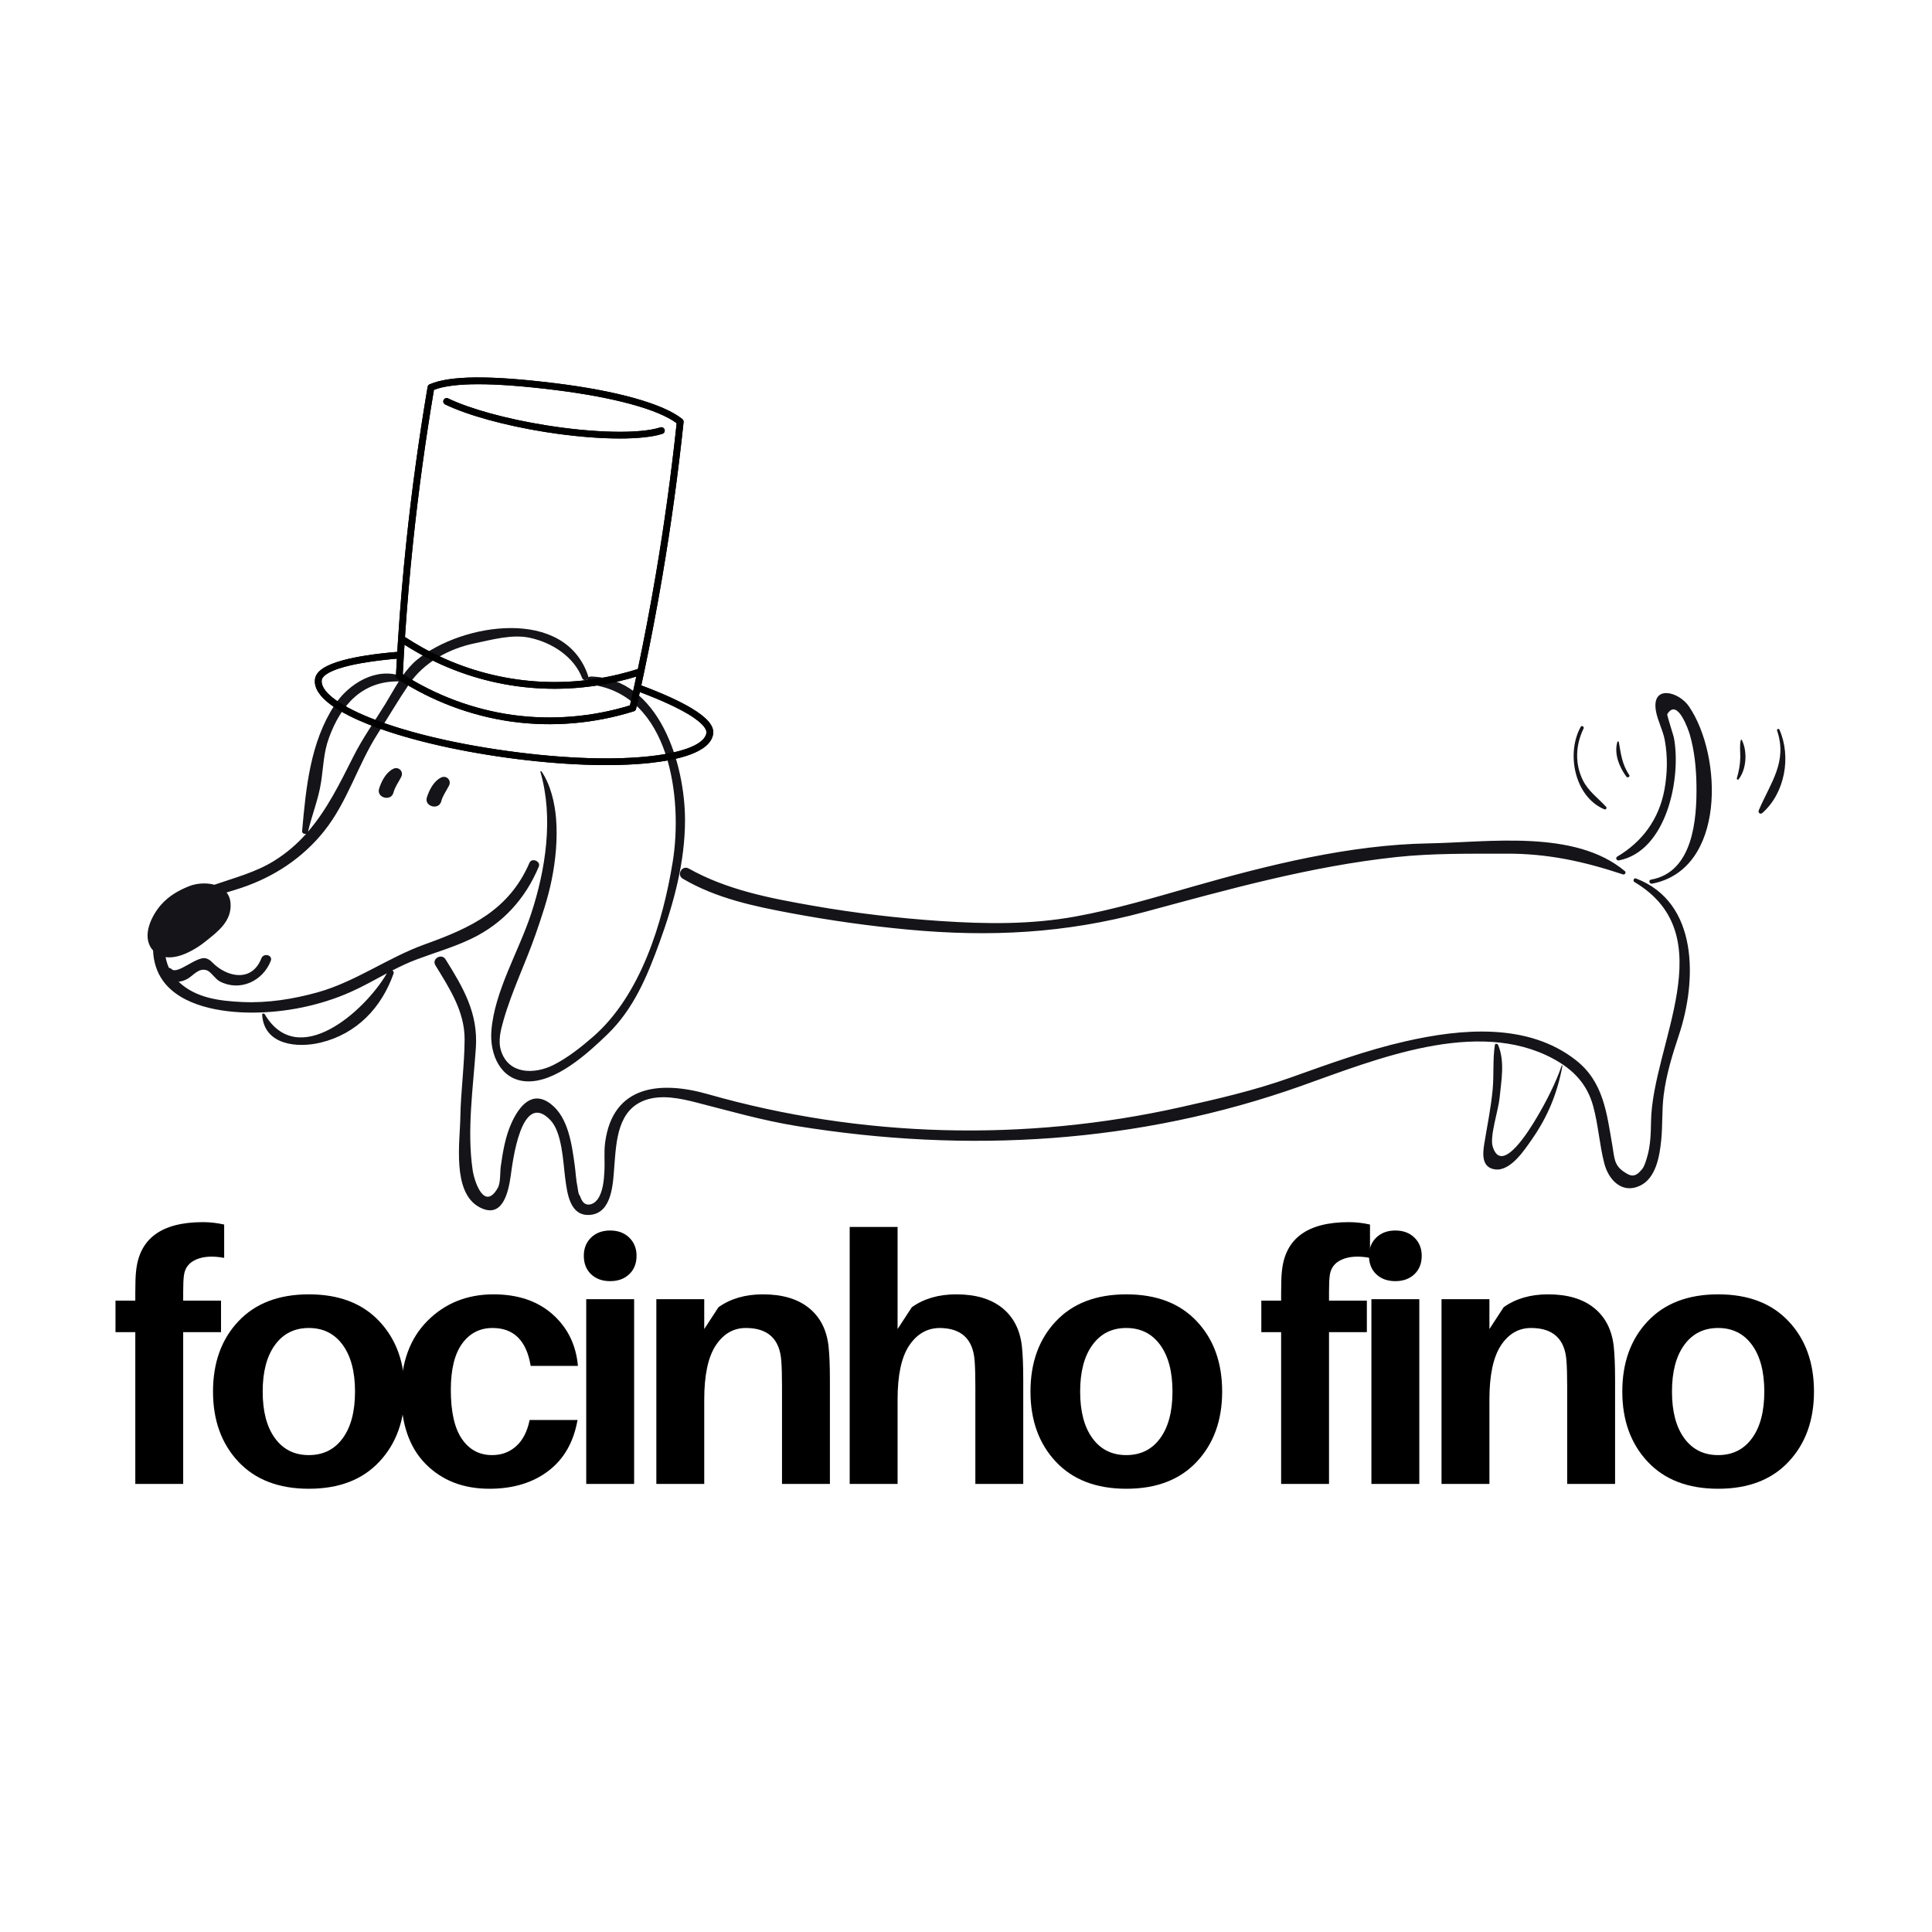<svg xmlns="http://www.w3.org/2000/svg" xmlns:xlink="http://www.w3.org/1999/xlink" zoomAndPan="magnify" viewBox="0 0 375 375" preserveAspectRatio="xMidYMid meet" version="1.0"><defs><g/><clipPath id="90fc2389fb"><path d="M 61 73 L 139 73 L 139 149 L 61 149 Z M 61 73 " clip-rule="nonzero"/></clipPath><clipPath id="60f8a0e72d"><path d="M 69.785 68.965 L 147.059 79.586 L 137.051 152.402 L 59.777 141.781 Z M 69.785 68.965 " clip-rule="nonzero"/></clipPath><clipPath id="3402e1c7c6"><path d="M 69.785 68.965 L 147.059 79.586 L 137.051 152.402 L 59.777 141.781 Z M 69.785 68.965 " clip-rule="nonzero"/></clipPath><clipPath id="896fc656df"><path d="M 69.785 68.965 L 147.059 79.586 L 137.051 152.402 L 59.777 141.781 Z M 69.785 68.965 " clip-rule="nonzero"/></clipPath></defs><path fill="#151419" d="M 73.586 153.066 C 74.055 151.613 74.902 149.934 76.332 149.227 C 77.363 148.715 78.398 149.742 77.883 150.781 C 77.367 151.824 76.676 152.688 76.371 153.84 C 75.898 155.645 73.012 154.844 73.586 153.066 Z M 82.859 154.762 C 83.332 153.312 84.176 151.629 85.605 150.922 C 86.637 150.41 87.676 151.438 87.156 152.477 C 86.641 153.52 85.949 154.383 85.648 155.531 C 85.172 157.34 82.285 156.535 82.859 154.762 Z M 59.789 161.418 C 60.543 158.145 61.824 155.117 62.328 151.75 C 62.766 148.859 62.812 146.098 63.809 143.332 C 66.215 136.637 70.449 132.156 77.41 132.262 C 76.477 133.723 75.637 135.262 74.746 136.715 C 72.664 140.094 70.41 143.234 68.617 146.789 C 65.957 152.07 63.461 157.168 59.789 161.418 Z M 29.52 184.262 C 29.578 184.336 29.648 184.395 29.711 184.465 C 29.781 186.594 30.414 188.691 31.652 190.395 C 35.273 195.367 43.102 196.531 48.789 196.547 C 55.301 196.562 62.082 195.199 68.035 192.555 C 70.465 191.473 72.762 190.164 75.094 188.922 C 70.805 196.289 57.82 207.816 51.367 196.836 C 51.242 196.625 50.871 196.703 50.887 196.965 C 51.254 202.883 57.746 203.473 62.281 202.359 C 69.223 200.66 74.039 195.641 76.391 188.969 C 76.48 188.703 76.359 188.488 76.168 188.359 C 77.676 187.582 79.207 186.852 80.812 186.25 C 84.391 184.902 88.09 183.848 91.539 182.184 C 97.625 179.254 101.988 174.418 104.578 168.211 C 105.012 167.176 103.223 166.434 102.781 167.449 C 98.793 176.648 91.418 180.078 82.484 183.285 C 75.281 185.871 69.012 190.566 61.613 192.621 C 56.895 193.93 51.941 194.719 47.035 194.492 C 42.629 194.285 37.996 193.734 34.664 190.551 C 35.199 190.508 35.762 190.332 36.352 190.012 C 37.535 189.375 38.543 187.781 40.16 188.34 C 40.922 188.605 41.793 190.031 42.641 190.48 C 46.547 192.539 51.02 190.441 52.555 186.508 C 52.996 185.375 51.172 184.887 50.734 186.008 C 48.988 190.48 44.605 189.75 41.82 187.375 C 41.152 186.809 40.797 186.219 39.93 186.008 C 38.152 185.57 34.438 189.238 33.305 188.105 C 33.141 187.945 32.965 187.883 32.785 187.855 C 32.488 187.191 32.277 186.488 32.141 185.773 C 34.758 186.152 37.93 184.297 39.828 182.781 C 42.258 180.844 45.055 178.793 44.742 175.223 C 44.672 174.414 44.395 173.758 43.98 173.227 C 44.961 172.93 45.934 172.637 46.891 172.316 C 53.176 170.199 58.711 166.566 62.887 161.352 C 67.461 155.641 69.414 148.504 73.32 142.398 C 75.355 139.223 77.281 135.922 79.395 132.805 C 82.27 128.555 87.184 125.883 92.152 124.863 C 95.59 124.156 99.406 123.047 102.887 123.805 C 107.129 124.727 111.379 127.434 112.992 131.602 C 113.172 132.055 113.691 132.113 113.996 131.902 C 113.938 132.316 114.188 132.809 114.727 132.883 C 130.078 134.902 132.559 155.074 130.57 167.312 C 128.652 179.098 124.355 193.18 115.133 201.215 C 112.832 203.223 110.145 205.355 107.375 206.734 C 103.805 208.512 98.742 208.629 97.25 203.949 C 96.633 202.016 97.199 199.914 97.727 198.047 C 99.355 192.34 102.027 186.918 103.973 181.312 C 105.184 177.816 106.379 174.301 107.102 170.668 C 107.867 166.832 108.242 162.805 107.934 158.898 C 107.691 155.867 106.855 152.27 105.109 149.73 C 105.035 149.625 104.852 149.688 104.891 149.824 C 107.473 158.711 105.918 168.809 103.066 177.441 C 100.672 184.688 95.992 192.367 95.379 200.043 C 95.02 204.547 97.062 209.566 102.105 209.883 C 107.758 210.234 114.07 204.465 117.855 200.812 C 122.996 195.859 125.621 189.496 128.023 182.895 C 130.781 175.309 132.953 167.344 132.961 159.207 C 132.965 148.309 127.992 131.691 114.727 131.312 C 114.5 131.305 114.332 131.379 114.211 131.484 C 114.211 131.418 114.207 131.348 114.184 131.273 C 109.723 117.648 89.512 120.988 80.949 128.055 C 79.824 128.98 78.898 130.098 78.062 131.293 C 73.098 129.383 67.695 132.648 64.938 136.867 C 60.23 144.062 59.387 152.879 58.641 161.301 C 58.598 161.762 59.09 161.953 59.445 161.82 C 57.664 163.816 55.602 165.617 53.113 167.148 C 49.59 169.32 45.52 170.379 41.605 171.73 C 40.02 171.289 38.133 171.441 36.703 172.008 C 34.641 172.828 32.816 173.887 31.328 175.543 C 29.391 177.699 27.469 181.684 29.52 184.262 Z M 311.371 157.078 C 305.57 154.582 303.98 146.184 306.809 141.09 C 307.012 140.723 307.543 141.047 307.367 141.418 C 305.832 144.574 305.656 148.145 307.184 151.34 C 308.262 153.578 310.125 154.832 311.738 156.598 C 311.984 156.871 311.68 157.211 311.371 157.078 Z M 315.668 150.738 C 314.312 148.895 313.254 146.324 313.926 144.016 C 313.965 143.883 314.184 143.863 314.211 144.016 C 314.621 146.352 314.848 148.387 316.227 150.41 C 316.465 150.758 315.91 151.066 315.668 150.738 Z M 344.926 141.793 C 344.836 141.531 345.266 141.34 345.379 141.602 C 347.715 146.848 346.469 153.945 342.059 157.809 C 341.668 158.148 341.188 157.73 341.375 157.285 C 343.625 151.969 347.004 147.918 344.926 141.793 Z M 337.891 143.637 C 337.91 143.555 338.035 143.535 338.074 143.613 C 339.215 145.809 338.996 149.348 337.453 151.273 C 337.324 151.441 337.062 151.262 337.117 151.078 C 337.5 149.758 337.766 148.418 337.789 147.039 C 337.805 145.91 337.621 144.738 337.891 143.637 Z M 320.648 171.523 C 320.137 171.621 319.922 170.828 320.434 170.742 C 328.637 169.305 329.387 159.004 329.281 152.32 C 329.23 149.047 328.895 145.68 327.973 142.527 C 327.805 141.945 325.609 135.289 323.609 138.633 C 323.531 138.766 324.84 142.844 324.898 143.16 C 326.375 150.961 323.527 165.203 314.223 167.004 C 313.785 167.09 313.496 166.508 313.906 166.262 C 318.797 163.379 322 158.977 323.055 153.344 C 323.645 150.191 323.719 146.816 323.129 143.648 C 322.773 141.727 321.77 139.949 321.426 138.059 C 320.473 132.867 325.805 134.137 327.844 137.141 C 334.348 146.711 335.008 168.781 320.648 171.523 Z M 289.723 211.484 C 289.992 208.598 289.719 205.688 290.152 202.836 C 290.211 202.469 290.684 202.578 290.789 202.836 C 292.133 206.062 291.398 209.758 291.062 213.172 C 290.84 215.43 289.141 220.547 289.719 222.5 C 291.465 228.398 297.141 218.828 298.242 216.984 C 300.074 213.91 301.98 210.199 303.125 206.828 C 303.156 206.738 303.285 206.773 303.27 206.867 C 302.281 212.207 300.43 216.719 297.316 221.184 C 295.918 223.188 293.152 227.43 290.148 226.973 C 287.594 226.586 287.766 224.051 288.09 222.047 C 288.664 218.512 289.387 215.07 289.723 211.484 Z M 86.48 186.207 C 89.973 191.793 92.824 196.68 92.363 203.418 C 91.836 211.098 90.613 219.398 91.734 227.059 C 92.078 229.43 94.023 235.109 96.613 230.586 C 97.195 229.57 97.039 227.52 97.199 226.387 C 97.613 223.52 98.078 220.617 99.289 217.957 C 100.812 214.613 103.34 211.508 106.941 214.305 C 110.324 216.93 111 222.207 111.547 226.129 C 111.742 227.547 111.801 229.043 112.098 230.438 C 112.184 230.848 112.23 231.809 112.547 232.078 C 112.871 232.941 113.254 233.887 114.359 233.801 C 115.012 233.75 115.59 233.328 115.98 232.801 C 117.035 231.379 117.23 229.031 117.316 227.309 C 117.414 225.465 117.211 223.574 117.457 221.738 C 118.969 210.523 128.289 209.773 137.445 212.387 C 167.211 220.871 198.977 221.652 229.121 214.91 C 236.367 213.289 243.434 211.668 250.438 209.176 C 257.805 206.555 265.18 203.848 272.82 202.113 C 283.664 199.648 296.566 198.477 305.875 205.777 C 311.281 210.012 311.867 216.09 312.988 222.527 C 313.344 224.562 313.262 226.098 315.078 227.359 C 316.512 228.359 317.332 228.629 318.695 226.98 C 319.18 226.398 319.43 225.465 319.648 224.766 C 320.371 222.473 320.422 220.012 320.465 217.629 C 320.734 202.719 334.68 181.566 317.242 171.199 C 316.887 170.988 317.121 170.352 317.535 170.508 C 329.77 175.141 329.363 190.453 325.883 200.883 C 324.605 204.711 323.426 208.539 322.918 212.555 C 322.555 215.453 322.734 218.359 322.445 221.258 C 322.145 224.312 321.457 228.641 318.352 230.133 C 314.844 231.824 312.215 229 311.395 225.828 C 310.457 222.188 310.23 218.379 309.246 214.738 C 308.066 210.387 305.352 207.578 301.422 205.469 C 286.648 197.551 267.062 205.625 252.645 210.75 C 220.984 222.012 187.711 223.926 154.672 218.566 C 147.941 217.473 141.668 215.652 135.102 213.977 C 132.039 213.195 128.508 212.445 125.41 213.473 C 119.898 215.309 119.633 221.395 119.246 226.277 C 118.992 229.516 118.879 235.43 114.559 235.805 C 110.59 236.152 110.086 231.578 109.699 228.641 C 109.297 225.578 109.125 219.805 106.824 217.406 C 101.156 211.48 99.492 225.637 99.129 228.227 C 98.676 231.465 97.52 236.723 93.035 234.305 C 87.707 231.43 89.277 221.621 89.352 216.855 C 89.438 211.816 90.156 206.773 90.18 201.75 C 90.203 196.328 87.254 191.844 84.512 187.363 C 83.738 186.105 85.703 184.961 86.48 186.207 Z M 315.395 169.094 C 305.68 160.93 288.973 163.492 277.289 163.699 C 261.98 163.969 246.309 167.863 231.664 172.043 C 224.094 174.203 216.523 176.477 208.762 177.891 C 200.035 179.477 191.402 179.359 182.59 178.773 C 174.293 178.219 166.02 177.238 157.828 175.809 C 149.504 174.352 141.125 172.758 133.68 168.578 C 132.395 167.859 131.258 169.812 132.527 170.555 C 139.023 174.375 146.371 175.914 153.699 177.277 C 161.18 178.672 168.723 179.734 176.297 180.438 C 192.156 181.91 206.727 181.172 222.133 177.02 C 238.348 172.648 254.262 168.16 271.023 166.355 C 278.074 165.598 285.301 165.715 292.395 165.695 C 300.453 165.668 307.441 167.207 315.027 169.727 C 315.375 169.844 315.688 169.34 315.395 169.094 " fill-opacity="1" fill-rule="nonzero"/><g clip-path="url(#90fc2389fb)"><g clip-path="url(#60f8a0e72d)"><g clip-path="url(#3402e1c7c6)"><g clip-path="url(#896fc656df)"><path fill="#000000" d="M 86.105 77.633 C 86.266 77.305 86.656 77.168 86.98 77.328 C 91.207 79.367 98.297 81.316 105.949 82.543 C 115.492 84.07 124.211 84.234 128.168 82.957 C 128.512 82.848 128.879 83.035 128.992 83.379 C 129.102 83.723 128.914 84.094 128.57 84.203 C 124.789 85.422 116.973 85.406 108.223 84.203 C 107.402 84.09 106.578 83.969 105.742 83.836 C 97.969 82.59 90.742 80.598 86.41 78.504 C 86.086 78.348 85.949 77.957 86.105 77.633 Z M 138.422 142.434 C 137.922 146.07 131.473 147.516 126.148 148.09 C 118.797 148.883 108.949 148.523 98.414 147.074 C 87.883 145.625 78.301 143.316 71.438 140.57 C 66.465 138.582 60.645 135.449 61.145 131.812 C 61.355 130.281 63.133 129.086 66.578 128.156 C 69.211 127.441 72.754 126.895 77.109 126.527 C 77.164 125.664 77.215 124.805 77.273 123.934 C 77.684 117.625 78.23 111.25 78.891 104.98 C 79.941 95.02 81.324 84.965 83 75.09 C 83.035 74.871 83.18 74.684 83.383 74.598 C 87.328 72.891 95.059 72.82 107.723 74.379 C 119.785 75.859 128.789 78.391 132.426 81.328 C 132.582 81.445 132.68 81.629 132.684 81.832 C 132.684 81.859 132.684 81.887 132.684 81.914 C 132.684 81.914 132.684 81.914 132.684 81.918 C 131.633 91.879 130.25 101.938 128.574 111.809 C 127.52 118.023 126.324 124.312 125.02 130.496 C 124.84 131.348 124.656 132.195 124.473 133.035 C 128.57 134.566 131.836 136.051 134.18 137.445 C 137.242 139.273 138.633 140.902 138.422 142.434 Z M 78.418 126.613 C 78.332 128.074 78.254 129.5 78.184 130.859 C 84.574 134.965 91.879 137.691 99.332 138.746 C 99.402 138.758 99.477 138.77 99.551 138.777 C 107.09 139.816 114.93 139.172 122.273 136.918 C 122.57 135.598 122.879 134.203 123.191 132.766 C 123.293 132.289 123.398 131.805 123.5 131.324 C 122.473 131.637 121.422 131.922 120.371 132.172 C 113.742 133.766 106.996 134.105 100.324 133.191 C 100.301 133.188 100.277 133.184 100.254 133.18 C 93.605 132.258 87.227 130.113 81.293 126.801 C 80.352 126.273 79.418 125.719 78.512 125.141 C 78.48 125.633 78.449 126.125 78.418 126.613 Z M 80.195 105.117 C 79.547 111.242 79.016 117.473 78.605 123.641 C 79.684 124.348 80.797 125.023 81.934 125.66 C 87.723 128.891 93.949 130.984 100.434 131.883 C 100.457 131.887 100.48 131.891 100.504 131.895 C 107.012 132.789 113.594 132.453 120.066 130.898 C 121.328 130.594 122.586 130.242 123.812 129.852 C 125.082 123.805 126.25 117.66 127.281 111.59 C 128.934 101.863 130.297 91.961 131.34 82.141 C 127.723 79.441 119.102 77.094 107.562 75.676 C 95.664 74.215 88.02 74.211 84.23 75.668 C 82.586 85.398 81.23 95.305 80.195 105.117 Z M 137.121 142.254 C 137.18 141.828 136.945 140.617 133.508 138.57 C 131.297 137.254 128.078 135.789 124.191 134.328 C 123.949 135.449 123.703 136.539 123.469 137.578 C 123.469 137.586 123.465 137.594 123.461 137.598 C 123.457 137.617 123.449 137.637 123.441 137.656 C 123.434 137.68 123.426 137.699 123.418 137.719 C 123.41 137.734 123.402 137.75 123.391 137.766 C 123.379 137.785 123.367 137.805 123.355 137.824 C 123.344 137.84 123.332 137.852 123.316 137.867 C 123.305 137.883 123.289 137.898 123.273 137.914 C 123.258 137.926 123.242 137.938 123.227 137.949 C 123.211 137.965 123.191 137.977 123.172 137.988 C 123.156 138 123.141 138.008 123.125 138.016 C 123.102 138.027 123.078 138.035 123.055 138.047 C 123.047 138.051 123.035 138.055 123.027 138.059 C 115.398 140.457 107.223 141.156 99.371 140.074 C 99.297 140.066 99.223 140.055 99.148 140.043 C 91.383 138.941 83.777 136.074 77.152 131.754 C 76.957 131.625 76.844 131.402 76.855 131.172 C 76.906 130.102 76.969 128.988 77.035 127.848 C 72.898 128.207 69.402 128.746 66.922 129.418 C 63.055 130.461 62.504 131.566 62.445 131.992 C 61.871 136.152 75.531 142.605 98.594 145.777 C 121.656 148.949 136.551 146.418 137.121 142.254 Z M 137.121 142.254 " fill-opacity="1" fill-rule="nonzero"/><path fill="#000000" d="M 86.105 77.633 C 86.266 77.305 86.656 77.168 86.98 77.328 C 91.207 79.367 98.297 81.316 105.949 82.543 C 115.492 84.07 124.211 84.234 128.168 82.957 C 128.512 82.848 128.879 83.035 128.992 83.379 C 129.102 83.723 128.914 84.094 128.57 84.203 C 124.789 85.422 116.973 85.406 108.223 84.203 C 107.402 84.09 106.578 83.969 105.742 83.836 C 97.969 82.59 90.742 80.598 86.41 78.504 C 86.086 78.348 85.949 77.957 86.105 77.633 Z M 138.422 142.434 C 137.922 146.07 131.473 147.516 126.148 148.09 C 118.797 148.883 108.949 148.523 98.414 147.074 C 87.883 145.625 78.301 143.316 71.438 140.57 C 66.465 138.582 60.645 135.449 61.145 131.812 C 61.355 130.281 63.133 129.086 66.578 128.156 C 69.211 127.441 72.754 126.895 77.109 126.527 C 77.164 125.664 77.215 124.805 77.273 123.934 C 77.684 117.625 78.23 111.25 78.891 104.98 C 79.941 95.02 81.324 84.965 83 75.09 C 83.035 74.871 83.18 74.684 83.383 74.598 C 87.328 72.891 95.059 72.82 107.723 74.379 C 119.785 75.859 128.789 78.391 132.426 81.328 C 132.582 81.445 132.68 81.629 132.684 81.832 C 132.684 81.859 132.684 81.887 132.684 81.914 C 132.684 81.914 132.684 81.914 132.684 81.918 C 131.633 91.879 130.25 101.938 128.574 111.809 C 127.52 118.023 126.324 124.312 125.02 130.496 C 124.84 131.348 124.656 132.195 124.473 133.035 C 128.57 134.566 131.836 136.051 134.18 137.445 C 137.242 139.273 138.633 140.902 138.422 142.434 Z M 78.418 126.613 C 78.332 128.074 78.254 129.5 78.184 130.859 C 84.574 134.965 91.879 137.691 99.332 138.746 C 99.402 138.758 99.477 138.77 99.551 138.777 C 107.09 139.816 114.93 139.172 122.273 136.918 C 122.57 135.598 122.879 134.203 123.191 132.766 C 123.293 132.289 123.398 131.805 123.5 131.324 C 122.473 131.637 121.422 131.922 120.371 132.172 C 113.742 133.766 106.996 134.105 100.324 133.191 C 100.301 133.188 100.277 133.184 100.254 133.18 C 93.605 132.258 87.227 130.113 81.293 126.801 C 80.352 126.273 79.418 125.719 78.512 125.141 C 78.48 125.633 78.449 126.125 78.418 126.613 Z M 80.195 105.117 C 79.547 111.242 79.016 117.473 78.605 123.641 C 79.684 124.348 80.797 125.023 81.934 125.66 C 87.723 128.891 93.949 130.984 100.434 131.883 C 100.457 131.887 100.48 131.891 100.504 131.895 C 107.012 132.789 113.594 132.453 120.066 130.898 C 121.328 130.594 122.586 130.242 123.812 129.852 C 125.082 123.805 126.25 117.66 127.281 111.59 C 128.934 101.863 130.297 91.961 131.34 82.141 C 127.723 79.441 119.102 77.094 107.562 75.676 C 95.664 74.215 88.02 74.211 84.23 75.668 C 82.586 85.398 81.23 95.305 80.195 105.117 Z M 137.121 142.254 C 137.18 141.828 136.945 140.617 133.508 138.57 C 131.297 137.254 128.078 135.789 124.191 134.328 C 123.949 135.449 123.703 136.539 123.469 137.578 C 123.469 137.586 123.465 137.594 123.461 137.598 C 123.457 137.617 123.449 137.637 123.441 137.656 C 123.434 137.68 123.426 137.699 123.418 137.719 C 123.41 137.734 123.402 137.75 123.391 137.766 C 123.379 137.785 123.367 137.805 123.355 137.824 C 123.344 137.84 123.332 137.852 123.316 137.867 C 123.305 137.883 123.289 137.898 123.273 137.914 C 123.258 137.926 123.242 137.938 123.227 137.949 C 123.211 137.965 123.191 137.977 123.172 137.988 C 123.156 138 123.141 138.008 123.125 138.016 C 123.102 138.027 123.078 138.035 123.055 138.047 C 123.047 138.051 123.035 138.055 123.027 138.059 C 115.398 140.457 107.223 141.156 99.371 140.074 C 99.297 140.066 99.223 140.055 99.148 140.043 C 91.383 138.941 83.777 136.074 77.152 131.754 C 76.957 131.625 76.844 131.402 76.855 131.172 C 76.906 130.102 76.969 128.988 77.035 127.848 C 72.898 128.207 69.402 128.746 66.922 129.418 C 63.055 130.461 62.504 131.566 62.445 131.992 C 61.871 136.152 75.531 142.605 98.594 145.777 C 121.656 148.949 136.551 146.418 137.121 142.254 Z M 137.121 142.254 " fill-opacity="1" fill-rule="nonzero"/></g></g></g></g><g fill="#000000" fill-opacity="1"><g transform="translate(21.073, 288.028)"><g><path d="M 14.625 -40.438 C 14.531 -39.801 14.484 -38.766 14.484 -37.328 L 14.484 -35.578 L 21.828 -35.578 L 21.828 -29.453 L 14.484 -29.453 L 14.484 0 L 5.188 0 L 5.188 -29.453 L 1.344 -29.453 L 1.344 -35.578 L 5.188 -35.578 L 5.188 -37.062 C 5.188 -39 5.234 -40.367 5.328 -41.172 C 5.91 -47.598 10.242 -50.812 18.328 -50.812 C 19.68 -50.812 21.051 -50.656 22.438 -50.344 L 22.438 -43.875 C 20.238 -44.281 18.43 -44.176 17.016 -43.562 C 15.598 -42.957 14.801 -41.914 14.625 -40.438 Z M 14.625 -40.438 "/></g></g></g><g fill="#000000" fill-opacity="1"><g transform="translate(39.534, 288.028)"><g><path d="M 6.734 -31.562 C 10.016 -35.051 14.578 -36.797 20.422 -36.797 C 26.266 -36.797 30.82 -35.051 34.094 -31.562 C 37.375 -28.082 39.016 -23.535 39.016 -17.922 C 39.016 -12.348 37.375 -7.812 34.094 -4.312 C 30.82 -0.812 26.266 0.938 20.422 0.938 C 14.578 0.938 10.016 -0.812 6.734 -4.312 C 3.453 -7.812 1.812 -12.348 1.812 -17.922 C 1.812 -23.535 3.453 -28.082 6.734 -31.562 Z M 13.844 -8.859 C 15.438 -6.68 17.625 -5.594 20.406 -5.594 C 23.195 -5.594 25.391 -6.68 26.984 -8.859 C 28.578 -11.035 29.375 -14.055 29.375 -17.922 C 29.375 -21.785 28.578 -24.805 26.984 -26.984 C 25.391 -29.172 23.195 -30.266 20.406 -30.266 C 17.625 -30.266 15.438 -29.172 13.844 -26.984 C 12.25 -24.805 11.453 -21.785 11.453 -17.922 C 11.453 -14.055 12.25 -11.035 13.844 -8.859 Z M 13.844 -8.859 "/></g></g></g><g fill="#000000" fill-opacity="1"><g transform="translate(76.051, 288.028)"><g><path d="M 19.75 -36.797 C 24.469 -36.797 28.285 -35.504 31.203 -32.922 C 34.117 -30.336 35.758 -27 36.125 -22.906 L 26.953 -22.906 C 26.148 -27.812 23.68 -30.266 19.547 -30.266 C 17.078 -30.266 15.109 -29.25 13.641 -27.219 C 12.18 -25.195 11.453 -22.211 11.453 -18.266 C 11.453 -13.992 12.172 -10.812 13.609 -8.719 C 15.047 -6.633 17 -5.594 19.469 -5.594 C 21.312 -5.594 22.875 -6.176 24.156 -7.344 C 25.438 -8.508 26.301 -10.195 26.75 -12.406 L 36.047 -12.406 C 35.285 -8.094 33.391 -4.789 30.359 -2.5 C 27.328 -0.207 23.52 0.938 18.938 0.938 C 13.863 0.938 9.738 -0.664 6.562 -3.875 C 3.395 -7.082 1.812 -11.676 1.812 -17.656 C 1.812 -23.582 3.52 -28.254 6.938 -31.672 C 10.352 -35.086 14.625 -36.797 19.75 -36.797 Z M 19.75 -36.797 "/></g></g></g><g fill="#000000" fill-opacity="1"><g transform="translate(109.537, 288.028)"><g><path d="M 5.188 -47.812 C 6.133 -48.727 7.367 -49.188 8.891 -49.188 C 10.422 -49.188 11.656 -48.727 12.594 -47.812 C 13.539 -46.895 14.016 -45.719 14.016 -44.281 C 14.016 -42.789 13.539 -41.598 12.594 -40.703 C 11.656 -39.805 10.422 -39.359 8.891 -39.359 C 7.367 -39.359 6.133 -39.805 5.188 -40.703 C 4.25 -41.598 3.781 -42.789 3.781 -44.281 C 3.781 -45.719 4.25 -46.895 5.188 -47.812 Z M 13.547 0 L 4.25 0 L 4.25 -35.859 L 13.547 -35.859 Z M 13.547 0 "/></g></g></g><g fill="#000000" fill-opacity="1"><g transform="translate(123.146, 288.028)"><g><path d="M 37.672 -26.75 C 37.848 -25.133 37.938 -22.957 37.938 -20.219 L 37.938 0 L 28.641 0 L 28.641 -18.938 C 28.641 -21.051 28.594 -22.711 28.5 -23.922 C 28.188 -28.148 25.895 -30.266 21.625 -30.266 C 19.207 -30.266 17.254 -29.129 15.766 -26.859 C 14.285 -24.586 13.547 -21.094 13.547 -16.375 L 13.547 0 L 4.25 0 L 4.25 -35.859 L 13.547 -35.859 L 13.547 -30.062 L 16.312 -34.297 C 18.645 -35.961 21.52 -36.797 24.938 -36.797 C 28.707 -36.797 31.68 -35.914 33.859 -34.156 C 36.035 -32.406 37.305 -29.938 37.672 -26.75 Z M 37.672 -26.75 "/></g></g></g><g fill="#000000" fill-opacity="1"><g transform="translate(160.674, 288.028)"><g><path d="M 37.672 -26.75 C 37.848 -25.133 37.938 -22.957 37.938 -20.219 L 37.938 0 L 28.641 0 L 28.641 -18.938 C 28.641 -21.051 28.594 -22.711 28.5 -23.922 C 28.188 -28.148 25.895 -30.266 21.625 -30.266 C 19.207 -30.211 17.254 -29.062 15.766 -26.812 C 14.285 -24.57 13.547 -21.094 13.547 -16.375 L 13.547 0 L 4.25 0 L 4.25 -49.875 L 13.547 -49.875 L 13.547 -30.062 L 16.312 -34.297 C 18.645 -35.961 21.52 -36.797 24.938 -36.797 C 28.707 -36.797 31.68 -35.914 33.859 -34.156 C 36.035 -32.406 37.305 -29.938 37.672 -26.75 Z M 37.672 -26.75 "/></g></g></g><g fill="#000000" fill-opacity="1"><g transform="translate(198.203, 288.028)"><g><path d="M 6.734 -31.562 C 10.016 -35.051 14.578 -36.797 20.422 -36.797 C 26.266 -36.797 30.82 -35.051 34.094 -31.562 C 37.375 -28.082 39.016 -23.535 39.016 -17.922 C 39.016 -12.348 37.375 -7.812 34.094 -4.312 C 30.82 -0.812 26.266 0.938 20.422 0.938 C 14.578 0.938 10.016 -0.812 6.734 -4.312 C 3.453 -7.812 1.812 -12.348 1.812 -17.922 C 1.812 -23.535 3.453 -28.082 6.734 -31.562 Z M 13.844 -8.859 C 15.438 -6.68 17.625 -5.594 20.406 -5.594 C 23.195 -5.594 25.391 -6.68 26.984 -8.859 C 28.578 -11.035 29.375 -14.055 29.375 -17.922 C 29.375 -21.785 28.578 -24.805 26.984 -26.984 C 25.391 -29.172 23.195 -30.266 20.406 -30.266 C 17.625 -30.266 15.438 -29.172 13.844 -26.984 C 12.25 -24.805 11.453 -21.785 11.453 -17.922 C 11.453 -14.055 12.25 -11.035 13.844 -8.859 Z M 13.844 -8.859 "/></g></g></g><g fill="#000000" fill-opacity="1"><g transform="translate(234.72, 288.028)"><g/></g></g><g fill="#000000" fill-opacity="1"><g transform="translate(243.478, 288.028)"><g><path d="M 14.625 -40.438 C 14.531 -39.801 14.484 -38.766 14.484 -37.328 L 14.484 -35.578 L 21.828 -35.578 L 21.828 -29.453 L 14.484 -29.453 L 14.484 0 L 5.188 0 L 5.188 -29.453 L 1.344 -29.453 L 1.344 -35.578 L 5.188 -35.578 L 5.188 -37.062 C 5.188 -39 5.234 -40.367 5.328 -41.172 C 5.91 -47.598 10.242 -50.812 18.328 -50.812 C 19.68 -50.812 21.051 -50.656 22.438 -50.344 L 22.438 -43.875 C 20.238 -44.281 18.43 -44.176 17.016 -43.562 C 15.598 -42.957 14.801 -41.914 14.625 -40.438 Z M 14.625 -40.438 "/></g></g></g><g fill="#000000" fill-opacity="1"><g transform="translate(261.939, 288.028)"><g><path d="M 5.188 -47.812 C 6.133 -48.727 7.367 -49.188 8.891 -49.188 C 10.422 -49.188 11.656 -48.727 12.594 -47.812 C 13.539 -46.895 14.016 -45.719 14.016 -44.281 C 14.016 -42.789 13.539 -41.598 12.594 -40.703 C 11.656 -39.805 10.422 -39.359 8.891 -39.359 C 7.367 -39.359 6.133 -39.805 5.188 -40.703 C 4.25 -41.598 3.781 -42.789 3.781 -44.281 C 3.781 -45.719 4.25 -46.895 5.188 -47.812 Z M 13.547 0 L 4.25 0 L 4.25 -35.859 L 13.547 -35.859 Z M 13.547 0 "/></g></g></g><g fill="#000000" fill-opacity="1"><g transform="translate(275.548, 288.028)"><g><path d="M 37.672 -26.75 C 37.848 -25.133 37.938 -22.957 37.938 -20.219 L 37.938 0 L 28.641 0 L 28.641 -18.938 C 28.641 -21.051 28.594 -22.711 28.5 -23.922 C 28.188 -28.148 25.895 -30.266 21.625 -30.266 C 19.207 -30.266 17.254 -29.129 15.766 -26.859 C 14.285 -24.586 13.547 -21.094 13.547 -16.375 L 13.547 0 L 4.25 0 L 4.25 -35.859 L 13.547 -35.859 L 13.547 -30.062 L 16.312 -34.297 C 18.645 -35.961 21.52 -36.797 24.938 -36.797 C 28.707 -36.797 31.68 -35.914 33.859 -34.156 C 36.035 -32.406 37.305 -29.938 37.672 -26.75 Z M 37.672 -26.75 "/></g></g></g><g fill="#000000" fill-opacity="1"><g transform="translate(313.076, 288.028)"><g><path d="M 6.734 -31.562 C 10.016 -35.051 14.578 -36.797 20.422 -36.797 C 26.266 -36.797 30.82 -35.051 34.094 -31.562 C 37.375 -28.082 39.016 -23.535 39.016 -17.922 C 39.016 -12.348 37.375 -7.812 34.094 -4.312 C 30.82 -0.812 26.266 0.938 20.422 0.938 C 14.578 0.938 10.016 -0.812 6.734 -4.312 C 3.453 -7.812 1.812 -12.348 1.812 -17.922 C 1.812 -23.535 3.453 -28.082 6.734 -31.562 Z M 13.844 -8.859 C 15.438 -6.68 17.625 -5.594 20.406 -5.594 C 23.195 -5.594 25.391 -6.68 26.984 -8.859 C 28.578 -11.035 29.375 -14.055 29.375 -17.922 C 29.375 -21.785 28.578 -24.805 26.984 -26.984 C 25.391 -29.172 23.195 -30.266 20.406 -30.266 C 17.625 -30.266 15.438 -29.172 13.844 -26.984 C 12.25 -24.805 11.453 -21.785 11.453 -17.922 C 11.453 -14.055 12.25 -11.035 13.844 -8.859 Z M 13.844 -8.859 "/></g></g></g></svg>
